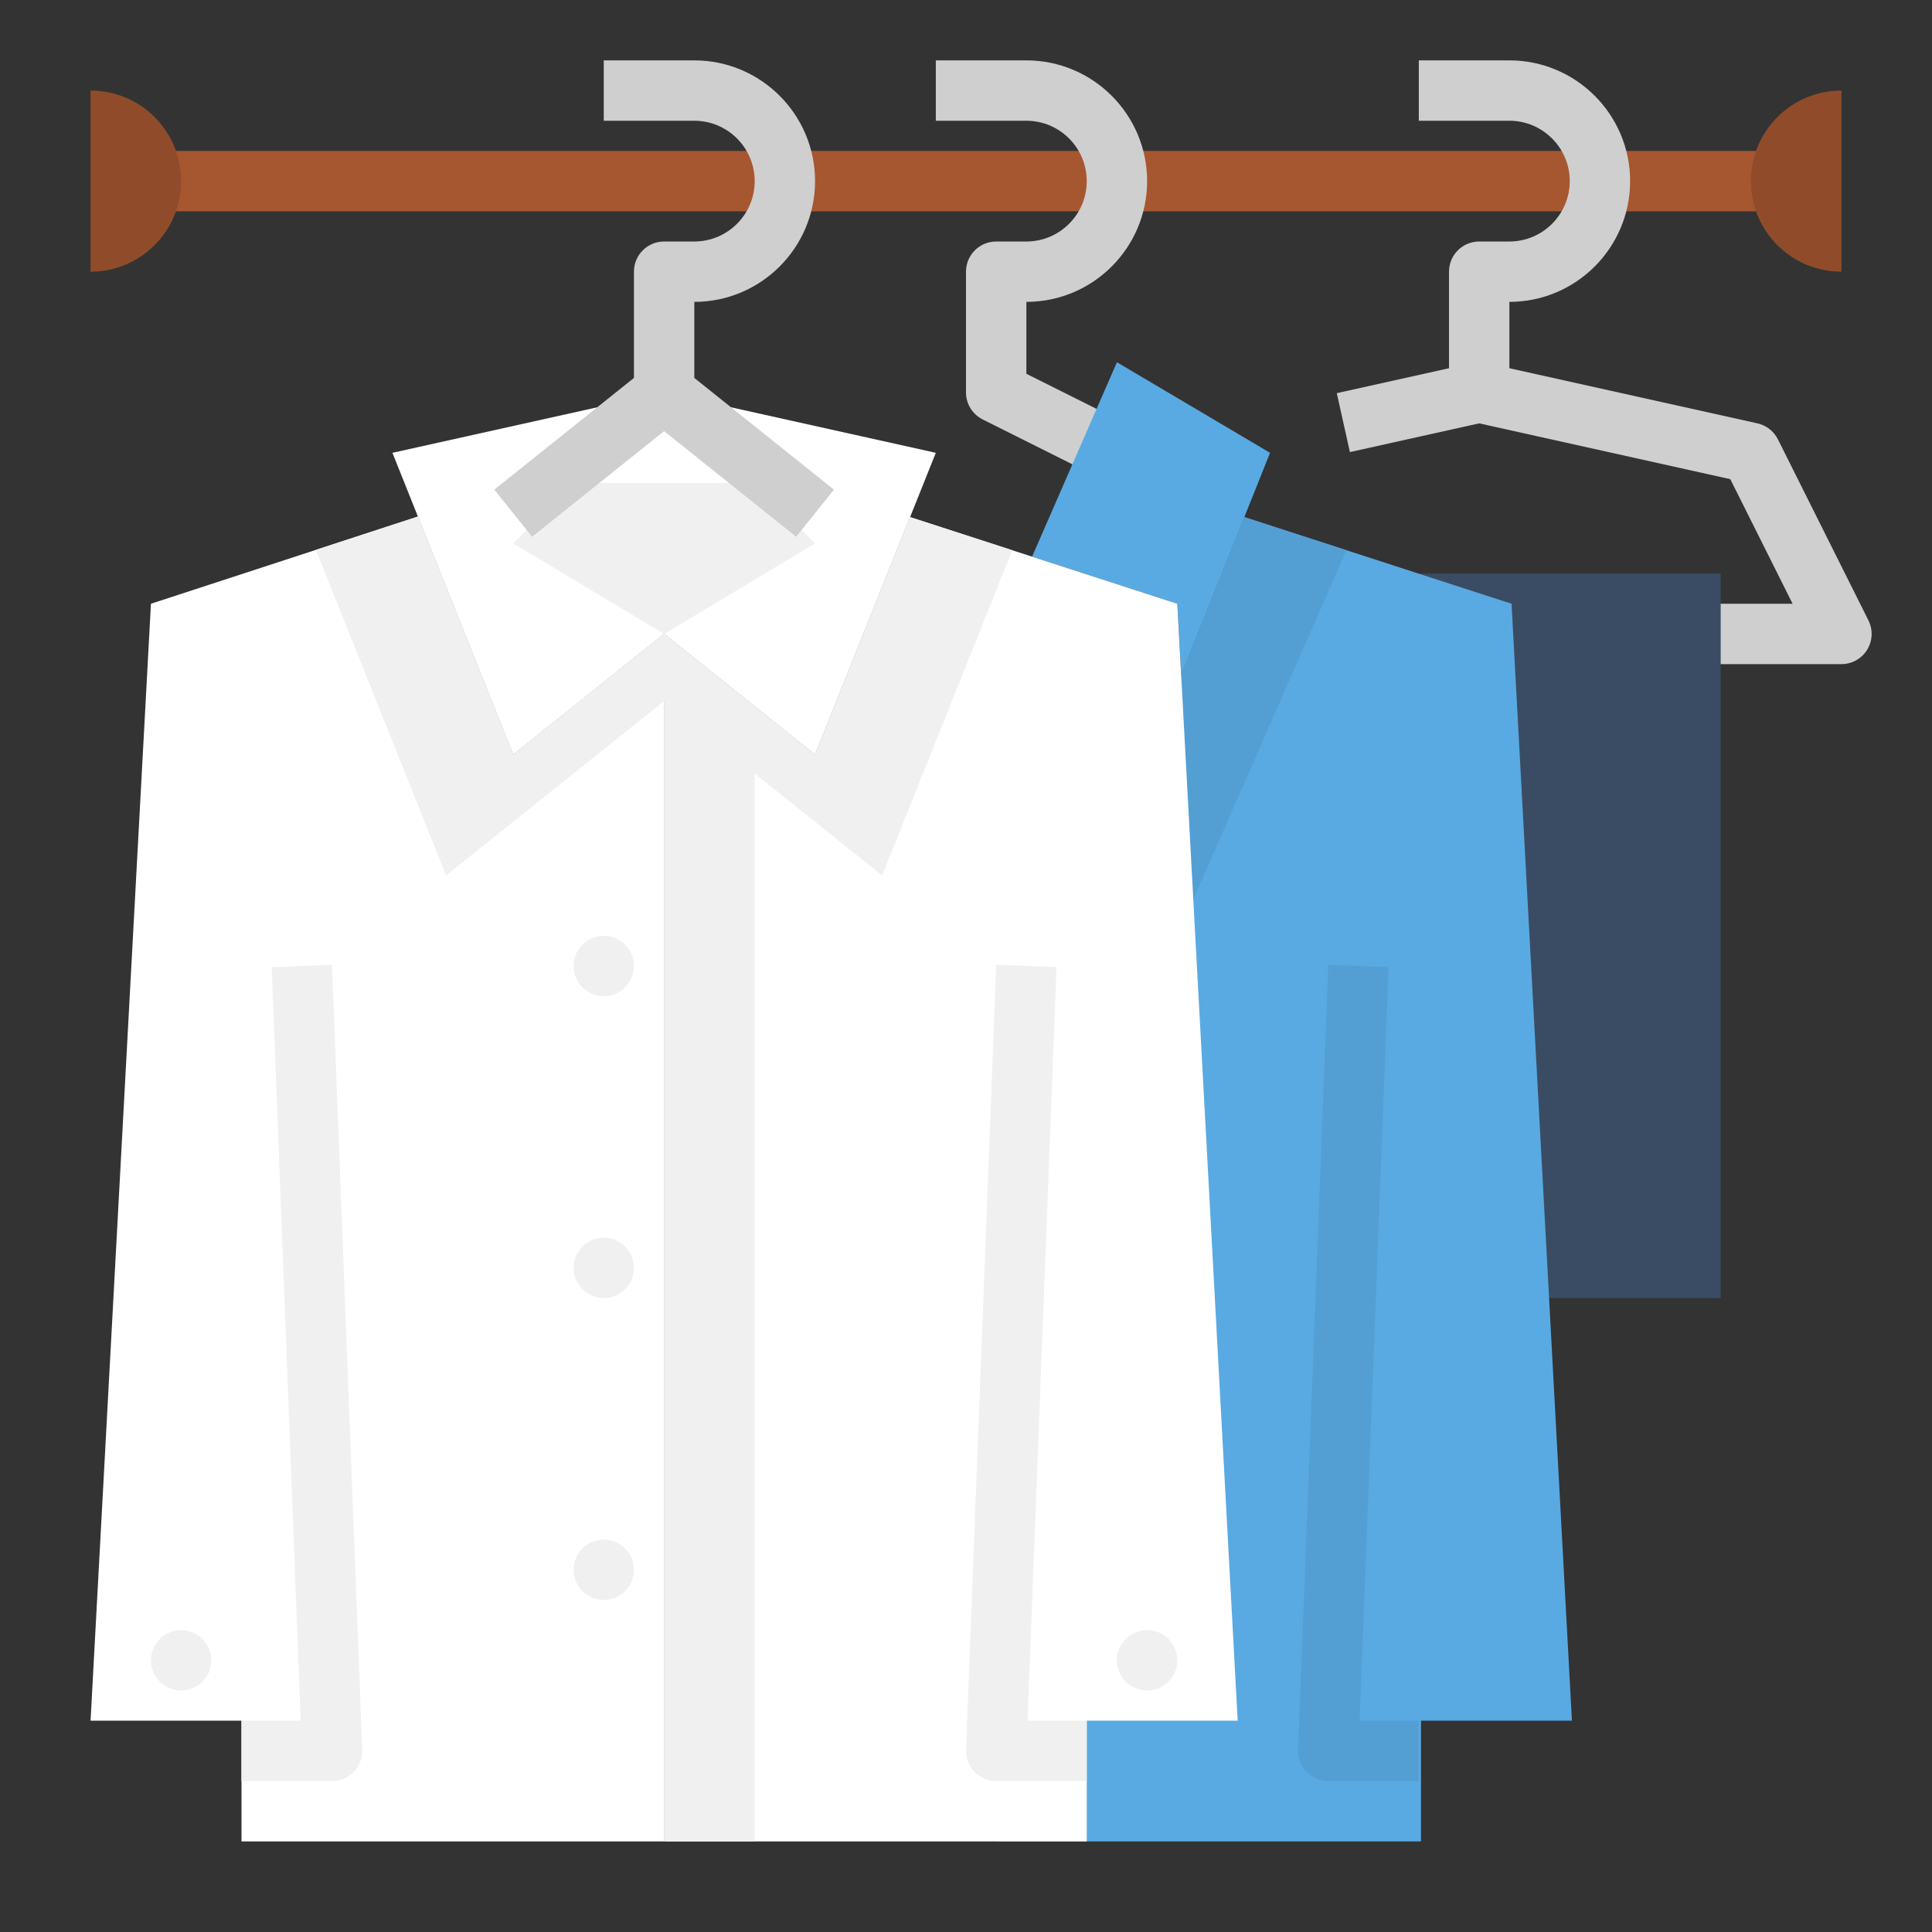<svg id="Layer_1_1_" enable-background="new 0 0 64 64" height="512" viewBox="0 0 64 64" width="512" xmlns="http://www.w3.org/2000/svg"><rect x="0" y="0" width="64" height="64" fill="#333333" stroke="none"/><path d="m5 5h54v2h-54z" fill="#a65730"/><path d="m61 9v-6c-1.657 0-3 1.343-3 3s1.343 3 3 3z" fill="#904c2a"/><path d="m61.895 20.553-3-6c-.135-.269-.384-.463-.678-.529l-8.217-1.826v-2.198c2.206 0 4-1.794 4-4s-1.794-4-4-4h-3v2h3c1.103 0 2 .897 2 2s-.897 2-2 2h-1c-.553 0-1 .448-1 1v3.198l-3.717.826.434 1.952 4.283-.952 8.318 1.849 2.064 4.127h-9.382v2h11c.347 0 .668-.18.851-.474.182-.295.199-.663.044-.973z" fill="#cfcfcf"/><path d="m43 19h14v24h-14z" fill="#3a4c63"/><path d="m50.209 22.534-.137-2.534-8.852-2.87-3.148 7.87-5-4v40h14v-4h5z" fill="#59aae2"/><path d="m39.137 22.534.313 5.791-.45 2.675 5.603-12.773-3.383-1.097-2.092 5.231z" fill="#539fd4"/><path d="m3 3v6c1.657 0 3-1.343 3-3s-1.343-3-3-3z" fill="#904c2a"/><path d="m35.553 15.395-3-1.5c-.339-.17-.553-.516-.553-.895v-4c0-.552.447-1 1-1h1c1.103 0 2-.897 2-2s-.897-2-2-2h-3v-2h3c2.206 0 4 1.794 4 4s-1.794 4-4 4v2.382l2.447 1.224z" fill="#cfcfcf"/><path d="m37 12-2.811 6.44 4.811 1.56.128 2.361 2.092-5.231.852-2.13z" fill="#59aae2"/><path d="m22 13-9 2 .844 2.111 3.156 7.889 5-4 5 4 3.148-7.87.852-2.13z" fill="#fff"/><path d="m39.137 22.534-.137-2.534-8.852-2.87-3.148 7.87-5-4v40h14v-4h5z" fill="#fff"/><path d="m17 25-3.156-7.889-8.844 2.889-2 37h5v4h14v-40z" fill="#fff"/><path d="m25 16h-6l-2 2 5 3 5-3z" fill="#f0f0f0"/><path d="m33.531 18.227-3.383-1.097-3.148 7.87-5-4-5 4-3.156-7.889-3.38 1.104 4.314 10.785 7.222-5.778v37.778h3v-35.378l4.222 3.378z" fill="#f0f0f0"/><path d="m47 59h-3c-.271 0-.532-.111-.721-.307s-.289-.46-.278-.732l1-26 1.998.077-.96 24.962h1.961z" fill="#539fd4"/><path d="m11 59h-3v-2h1.961l-.96-24.961 1.998-.077 1 26c.011.272-.09.536-.278.732s-.45.306-.721.306z" fill="#f0f0f0"/><path d="m23 12.519v-2.519c2.206 0 4-1.794 4-4s-1.794-4-4-4h-3v2h3c1.103 0 2 .897 2 2s-.897 2-2 2h-1c-.553 0-1 .448-1 1v3.519l-4.625 3.7 1.25 1.562 4.375-3.5 4.375 3.5 1.25-1.562z" fill="#cfcfcf"/><g fill="#f0f0f0"><path d="m36 59h-3c-.271 0-.532-.111-.721-.307s-.289-.46-.278-.732l1-26 1.998.077-.96 24.962h1.961z"/><path d="m38 56c-.552 0-1-.448-1-1 0-.552.448-1 1-1 .552 0 1 .448 1 1 0 .552-.448 1-1 1z"/><path d="m6 56c-.552 0-1-.448-1-1 0-.552.448-1 1-1 .552 0 1 .448 1 1 0 .552-.448 1-1 1z"/><path d="m20 33c-.552 0-1-.448-1-1 0-.552.448-1 1-1 .552 0 1 .448 1 1 0 .552-.448 1-1 1z"/><path d="m20 43c-.552 0-1-.448-1-1 0-.552.448-1 1-1 .552 0 1 .448 1 1 0 .552-.448 1-1 1z"/><path d="m20 53c-.552 0-1-.448-1-1 0-.552.448-1 1-1 .552 0 1 .448 1 1 0 .552-.448 1-1 1z"/></g></svg>